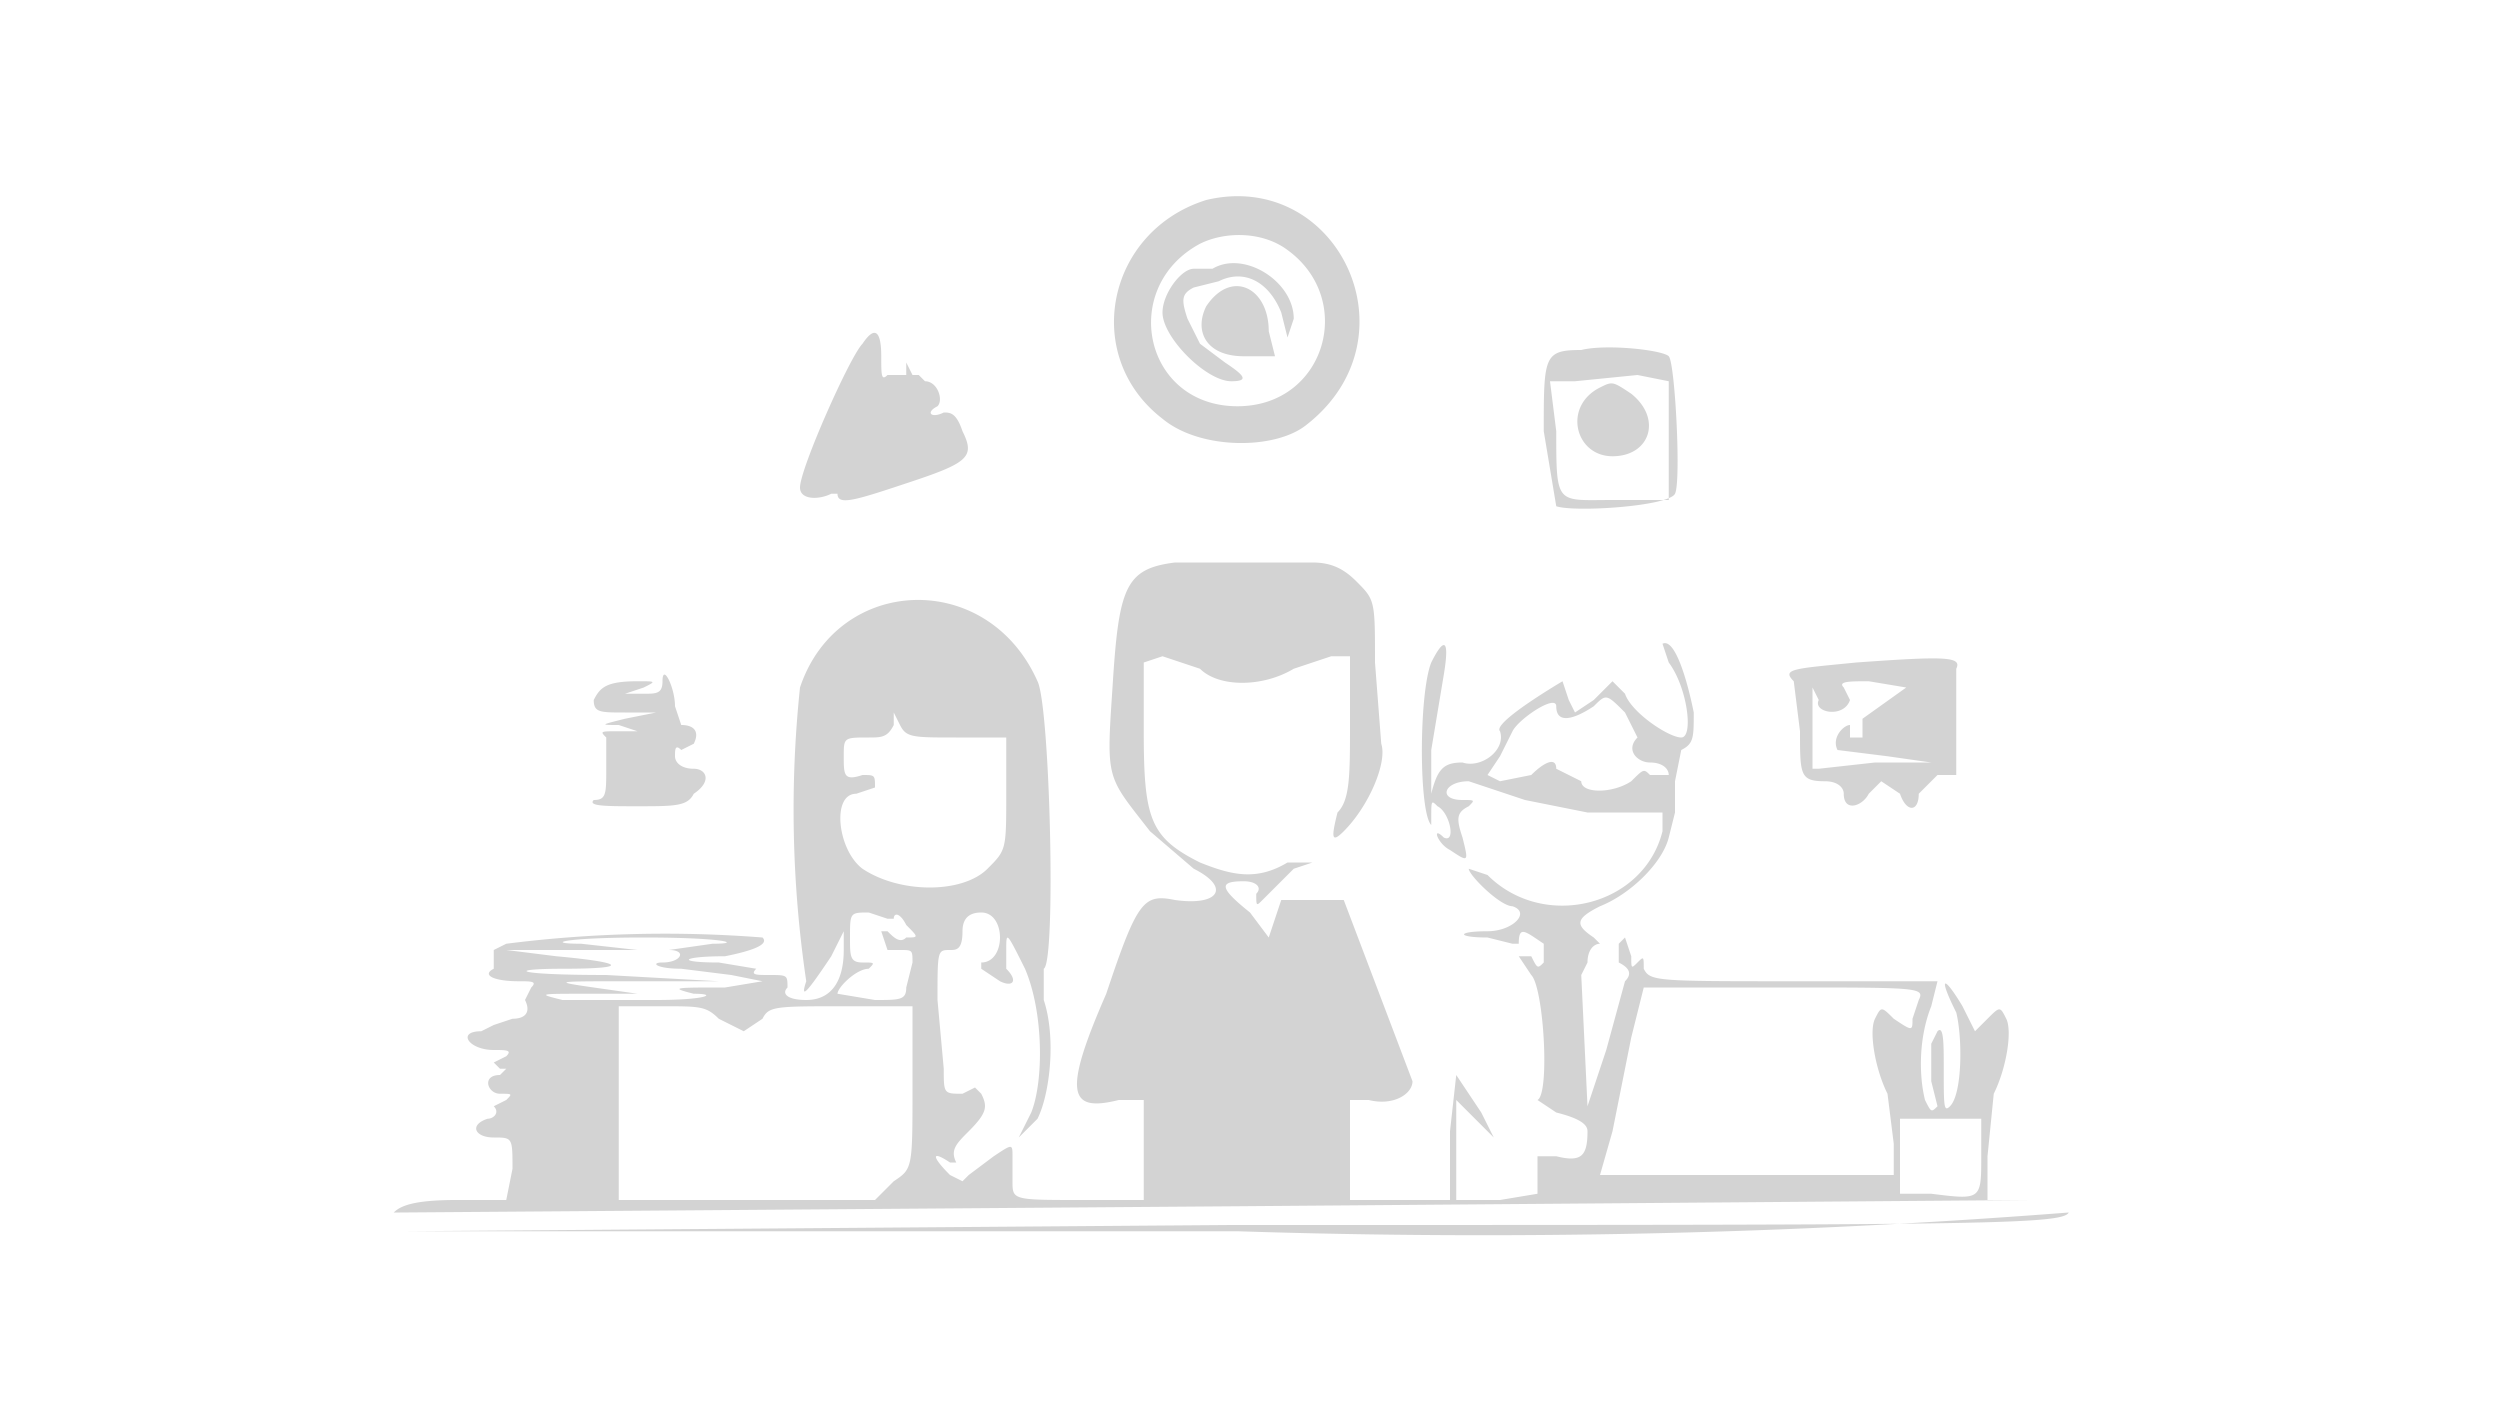 <svg xmlns="http://www.w3.org/2000/svg" width="400" height="225"><path d="M193 32c-16 5-20 25-7 35 6 5 18 5 23 1 18-14 5-41-16-36m-1 7c-13 7-9 26 6 26 14 0 19-17 8-25-4-3-10-3-14-1m2 4h-3c-2 0-5 4-5 7 0 4 7 11 11 11 3 0 2-1-1-3l-4-3-2-4c-1-3-1-4 1-5l4-1c4-2 8 0 10 5l1 4 1-3c0-6-8-11-13-8m-1 6c-2 4 0 8 6 8h5l-1-4c0-7-6-10-10-4m-55 6c-2 2-10 20-10 23 0 2 3 2 5 1h1c0 2 3 1 12-2s10-4 8-8c-1-3-2-3-3-3-2 1-3 0-1-1 1-1 0-4-2-4-1 1-1 1 0 0l-1-1h-1l-1-2v2h-3c-1 1-1 0-1-3 0-4-1-5-3-2m115 1c-6 0-6 1-6 13l2 12c3 1 18 0 19-2s0-21-1-22-10-2-14-1m-1 5h-4l1 8c0 12 0 11 9 11h9V61l-5-1-10 1m4 1c-6 3-4 11 2 11s8-6 3-10c-3-2-3-2-5-1m-68 28c-8 1-9 4-10 20-1 15-1 14 6 23l7 6c6 3 4 6-3 5-5-1-6 0-11 15-7 16-6 19 2 17h4v16h-10c-11 0-11 0-11-3v-4c0-2 0-2-3 0l-4 3-1 1-2-1c-3-3-3-4 0-2h1c-1-2 0-3 2-5 3-3 3-4 2-6l-1-1-2 1c-3 0-3 0-3-4l-1-11c0-8 0-8 2-8 1 0 2 0 2-3 0-2 1-3 3-3 4 0 4 8 0 8v1l3 2c2 1 3 0 1-2v-3c0-3 0-3 3 3 3 7 3 18 1 23l-2 4 3-3c2-4 3-13 1-19v-5c2-1 1-42-1-46-8-18-32-17-38 1a187 187 0 001 47c-1 3 0 2 4-4l2-4v3c0 5-2 8-6 8-3 0-4-1-3-2 0-2 0-2-3-2-2 0-3 0-2-1l-6-1c-7 0-6-1 1-1 5-1 7-2 6-3a201 201 0 00-41 1l-2 1v3c-2 1 0 2 4 2 2 0 3 0 2 1l-1 2c1 2 0 3-2 3l-3 1-2 1c-4 0-2 3 2 3 2 0 3 0 2 1l-2 1 1 1h1l-1 1c-3 0-2 3 0 3s2 0 1 1l-2 1c1 1 0 2-1 2-3 1-2 3 1 3s3 0 3 5l-1 5h-8c-7 0-9 1-10 2h1l134-1 127-1h-7v-7l1-10c2-4 3-10 2-12s-1-2-3 0l-2 2-2-4c-3-5-4-5-1 1 1 4 1 13-1 15-1 1-1 0-1-6 0-4 0-7-1-6l-1 2v6l1 4c-1 1-1 1-2-1-1-4-1-10 1-15l1-4h-23c-22 0-23 0-24-2 0-2 0-2-1-1s-1 1-1-1l-1-3-1 1v3c2 1 2 2 1 3l-3 11-3 9-1-21 1-2c0-2 1-3 2-3l-1-1c-3-2-3-3 1-5 5-2 10-7 11-11l1-4v-5l1-5c2-1 2-2 2-6-1-5-3-12-5-11l1 3c3 4 4 12 2 12s-8-4-9-7l-2-2-3 3-3 2-1-2-1-3c-5 3-11 7-10 8 1 3-3 6-6 5-3 0-4 1-5 5v-7l2-12c1-6 0-6-2-2-2 5-2 24 0 26v-1c0-3 0-3 1-2 2 1 3 6 1 5-2-2-1 1 1 2 3 2 3 2 2-2-1-3-1-4 1-5 1-1 1-1-1-1-4 0-3-3 1-3l9 3 5 1 5 1h12v3c-3 12-19 16-28 7l-3-1c0 1 5 6 7 6 3 1 0 4-4 4-5 0-5 1 0 1l4 1h1c0-3 1-2 4 0v3c-1 1-1 1-2-1h-2l2 3c2 2 3 19 1 20l3 2c4 1 5 2 5 3 0 4-1 5-5 4h-3v6l-6 1h-7v-16l3 3 3 3-2-4-4-6-1 9v11h-16v-16h3c4 1 7-1 7-3l-11-29h-10l-1 3-1 3-3-4c-5-4-5-5-1-5 2 0 3 1 2 2 0 2 0 2 1 1l2-2 3-3 3-1h-4c-5 3-9 2-14 0-8-4-9-7-9-21v-11l3-1 6 2c3 3 10 3 15 0l6-2h3v11c0 8 0 12-2 14-1 4-1 5 1 3 4-4 7-11 6-14l-1-13c0-10 0-10-3-13-2-2-4-3-7-3a6589 6589 0 01-22 0m109 16c-10 1-12 1-10 3l1 8c0 7 0 8 4 8 2 0 3 1 3 2 0 3 3 2 4 0l2-2 3 2c1 3 3 3 3 0l3-3h3v-17c1-2-2-2-16-1m-191 3c0 2-1 2-3 2h-3l3-1c2-1 2-1-1-1-5 0-6 1-7 3 0 2 1 2 5 2h5l-5 1c-4 1-4 1-1 1l3 1h-3c-3 0-3 0-2 1v5c0 4 0 5-2 5-1 1 2 1 7 1 6 0 8 0 9-2 3-2 2-4 0-4s-3-1-3-2 0-2 1-1l2-1c1-2 0-3-2-3l-1-3c0-3-2-7-2-4m189 1l1 2c-1 3-6 2-5 0l-1-2v13h1l9-1h9l-7-1-8-1c-1-2 1-4 2-4v2h2v-3l7-5-6-1c-3 0-5 0-4 1m-40 3c-3 2-6 3-6 0 0-2-6 2-7 4l-2 4-2 3 2 1 5-1c2-2 4-3 4-1l2 1 2 1c0 2 5 2 8 0 2-2 2-2 3-1h3c0-1-1-2-3-2s-4-2-2-4l-2-4c-3-3-3-3-5-1m-112 3c-1 2-2 2-4 2-4 0-4 0-4 3s0 4 3 3c2 0 2 0 2 2l-3 1c-4 0-3 9 1 12 6 4 16 4 20 0 3-3 3-3 3-12v-9h-8c-7 0-8 0-9-2l-1-2v2m-7 34c0 3 0 4 2 4s2 0 1 1c-2 0-5 3-5 4l6 1c4 0 5 0 5-2l1-4c0-2 0-2-2-2h-2l-1-3h1c1 1 2 2 3 1 2 0 2 0 0-2-1-2-2-2-2-1h-1l-3-1c-3 0-3 0-3 4m-43 1l9 1H81l8 1c11 1 12 2 1 2-9 0-8 1 7 1l18 1h-14c-12 0-13 0-6 1l7 1h-8c-8 0-8 0-4 1h15c8 0 10-1 6-1-4-1-3-1 5-1l6-1-5-1-8-1c-4 0-5-1-3-1 3 0 4-2 1-2l7-1c5 0 2-1-11-1s-16 1-10 1m168 15l-3 15-2 7h47v-5l-1-8c-2-4-3-10-2-12s1-2 3 0c3 2 3 2 3 0l1-3c1-2 0-2-21-2h-23l-2 8M99 177v15h41l3-3c3-2 3-2 3-15v-13h-11c-11 0-12 0-13 2l-3 2-4-2c-2-2-3-2-9-2h-7v16m205 8v6h5c8 1 8 1 8-6v-6h-13v6m27 9c-1 2-15 2-134 2l-132 1h133a1210 1210 0 00133-3" fill="#d3d3d3" fill-rule="evenodd"/></svg>